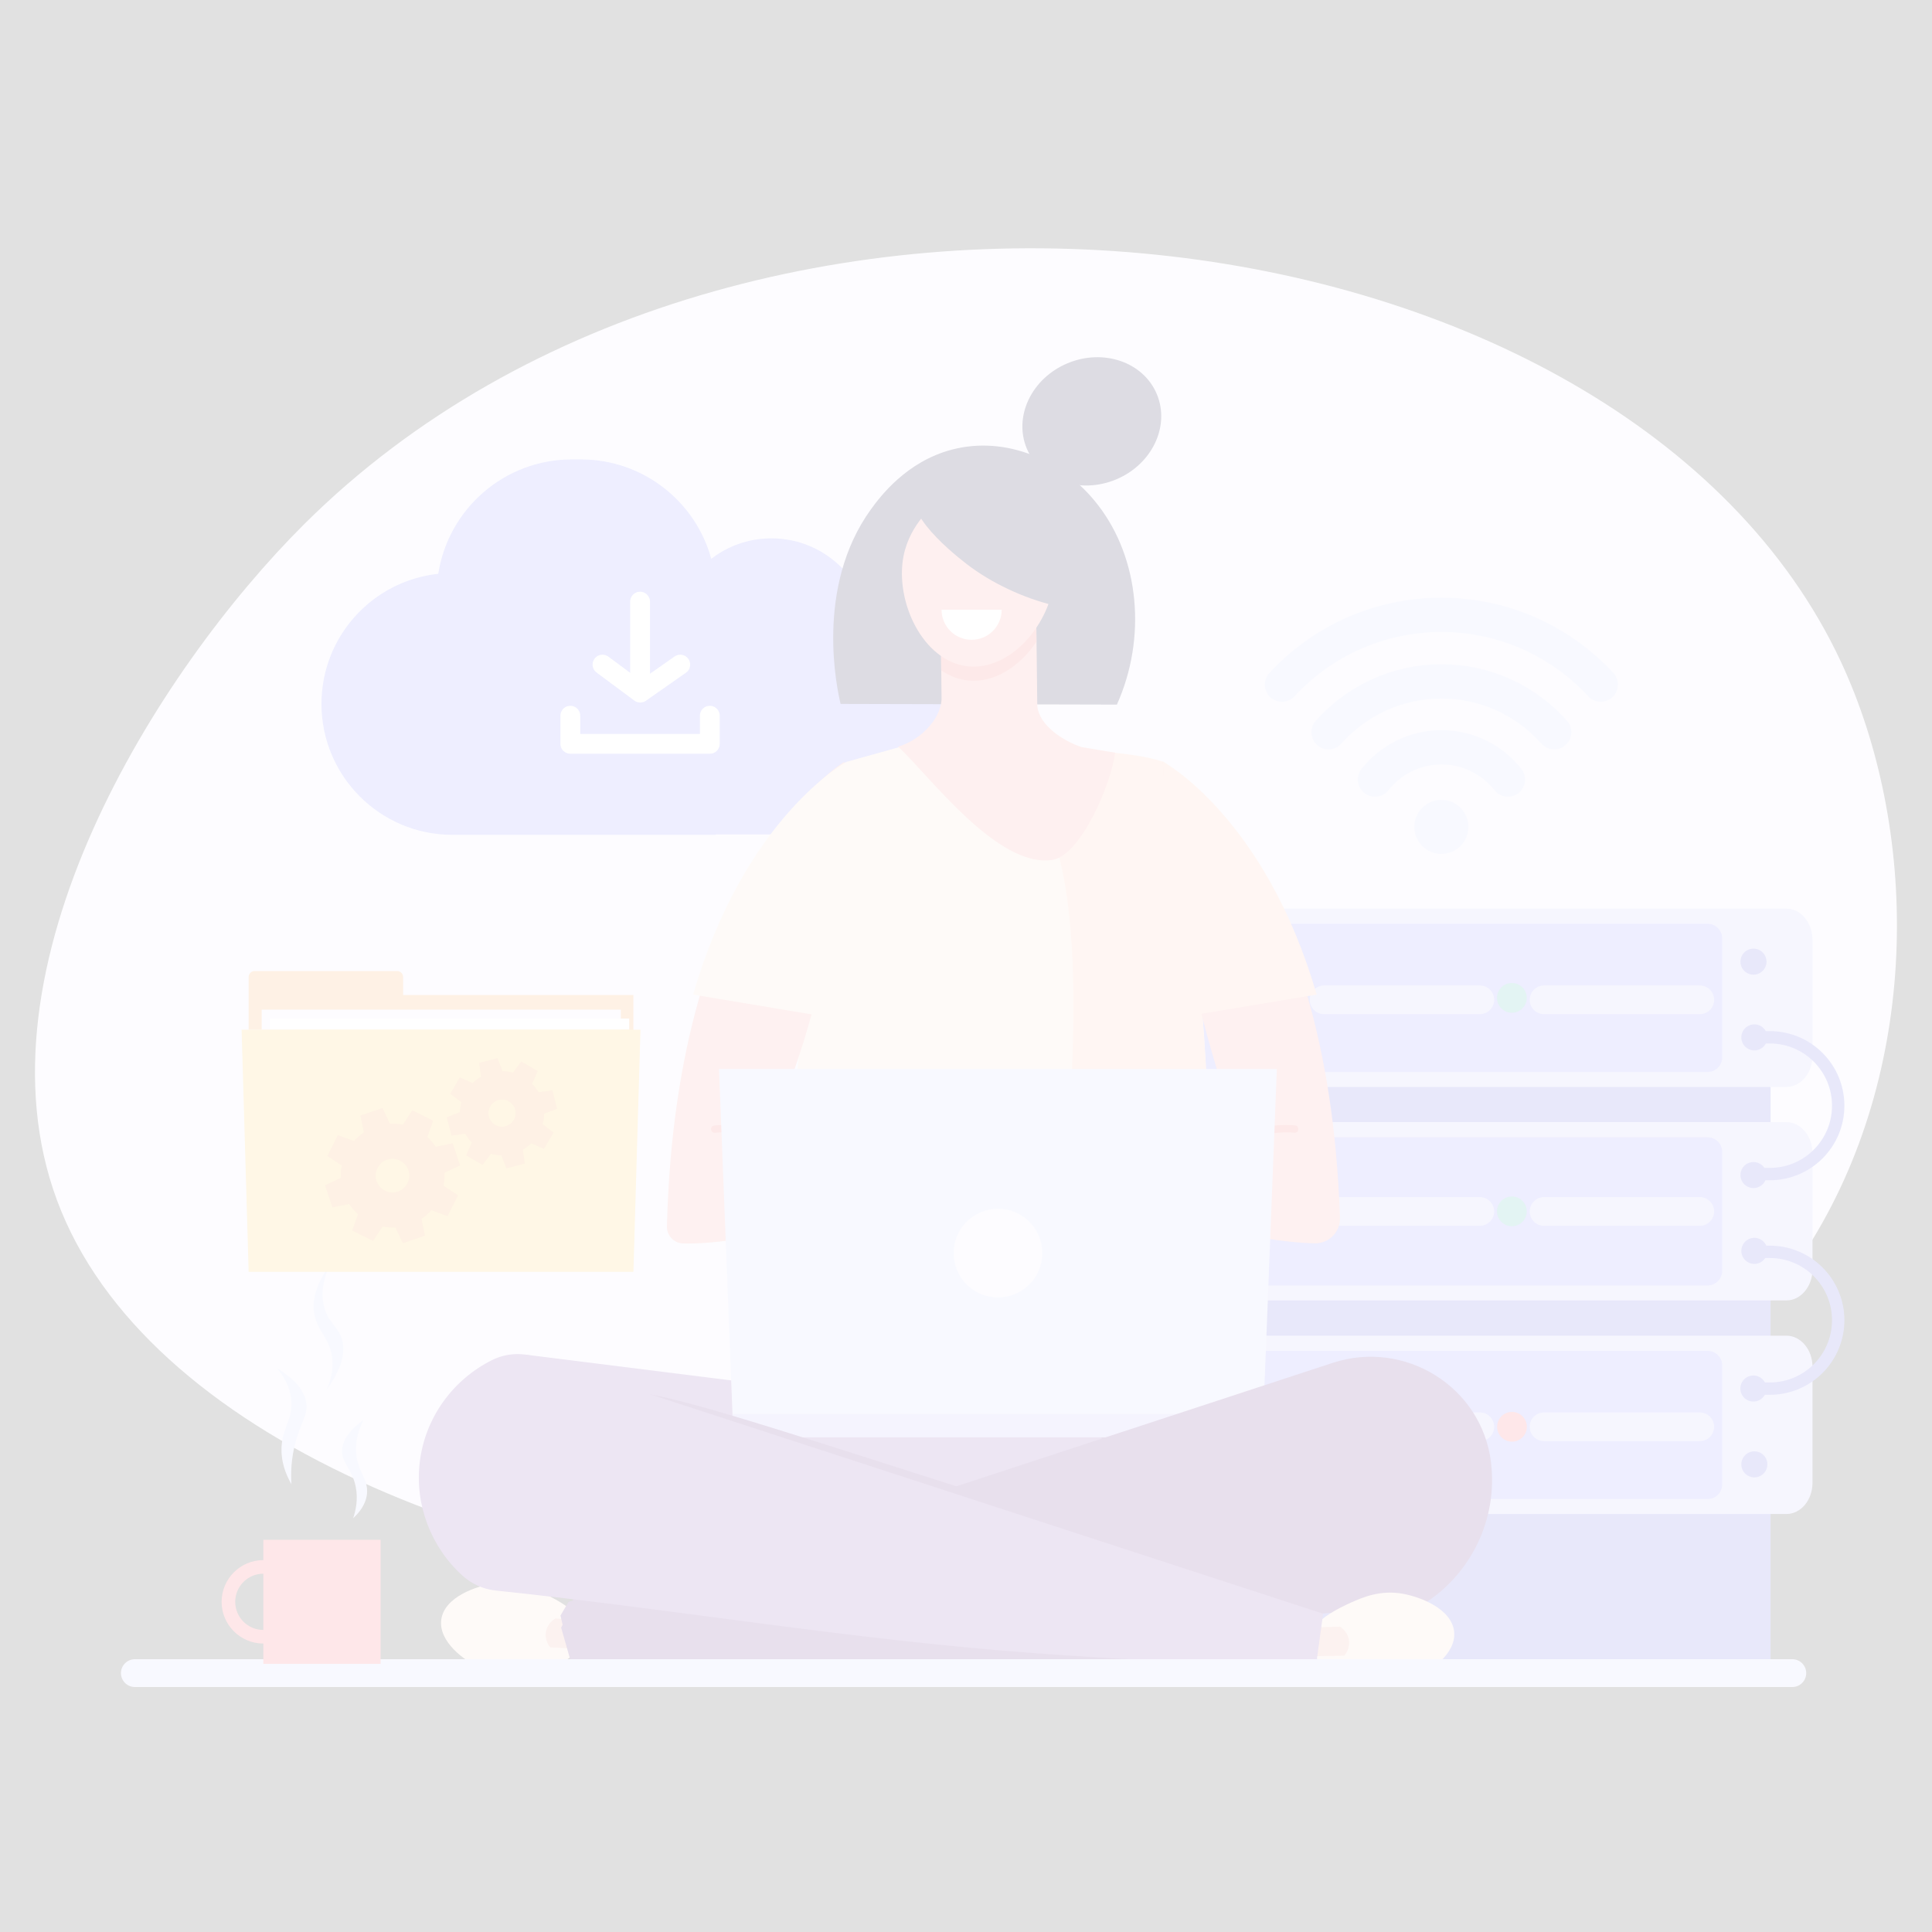 <?xml version="1.0" encoding="utf-8"?>
<!-- Generator: Adobe Illustrator 26.5.2, SVG Export Plug-In . SVG Version: 6.00 Build 0)  -->
<svg version="1.1" id="_x2014_ÎÓÈ_x5F_1" xmlns="http://www.w3.org/2000/svg" xmlns:xlink="http://www.w3.org/1999/xlink"
	 x="0px" y="0px" viewBox="0 0 2000 2000" style="enable-background:new 0 0 2000 2000;" xml:space="preserve">
<rect x="0" y="0" width="2000" height="2000" fill="#333333" stroke="none"/>
<style type="text/css">
	.st0{fill:#EFEEFE;}
	.st1{fill:#6868E0;}
	.st2{fill:#C5C2F9;}
	.st3{fill:#8A8AFF;}
	.st4{fill:none;stroke:#C5C2F9;stroke-width:29.744;stroke-linecap:round;stroke-linejoin:round;stroke-miterlimit:10;}
	.st5{fill:none;stroke:#6868E0;stroke-width:12.827;stroke-miterlimit:10;}
	.st6{fill:#45B4AD;}
	.st7{fill:#F95F6A;}
	.st8{fill:none;stroke:#FFFFFF;stroke-width:20.529;stroke-linecap:round;stroke-linejoin:round;stroke-miterlimit:10;}
	.st9{fill:#F9E0D2;}
	.st10{fill:#FFC5AE;}
	.st11{fill:#F6A19E;}
	.st12{fill:#F26D6D;}
	.st13{fill:#FB9C98;}
	.st14{fill:#191245;}
	.st15{fill:#653087;}
	.st16{fill:#8754AF;}
	.st17{fill:#D3D5FC;}
	.st18{fill:#BBB4F8;}
	.st19{fill:#EDA79B;}
	.st20{fill:#FFFFFF;}
	.st21{fill:none;stroke:#D3D5FC;stroke-width:28.802;stroke-linecap:round;stroke-miterlimit:10;}
	.st22{fill:#F89F4F;}
	.st23{fill:#FDC854;}
	.st24{fill:none;stroke:#D3D5FC;stroke-width:35.533;stroke-linecap:round;stroke-linejoin:round;stroke-miterlimit:10;}
	.st25{opacity:0.85;fill:#FFFFFF;enable-background:new    ;}
</style>
<g>
	<path class="st0" d="M1905.7,685c79.6,170.6,84.2,413-29.8,598.9C1536.1,1838.2,240.3,1730.8,59,1242.5
		c-89.5-241.2,103-547.7,256-700C771.7,88.1,1682.2,206.1,1905.7,685z"/>
	<g>
		<rect x="1145" y="1015.9" class="st1" width="687.9" height="707.2"/>
		<path class="st2" d="M1849.3,1382.7h-714.4c-14.9,0-27,14.5-27,32.2v120.2c0,17.8,12.1,32.2,27,32.2h714.4c14.9,0,27-14.5,27-32.2
			v-120.2C1876.3,1397.2,1864.2,1382.7,1849.3,1382.7z"/>
		<path class="st3" d="M1767.6,1551.8h-631.4c-8.4,0-15.2-6.8-15.2-15.2v-123c0-8.4,6.8-15.2,15.2-15.2h631.4
			c8.4,0,15.2,6.8,15.2,15.2v123C1782.8,1545,1776,1551.8,1767.6,1551.8z"/>
		<ellipse class="st1" cx="1816.1" cy="1515.9" rx="13.5" ry="13.5"/>
		<ellipse class="st1" cx="1815.1" cy="1437.4" rx="13.5" ry="13.5"/>
		<path class="st2" d="M1849.3,940.6h-714.4c-14.9,0-27,14.5-27,32.2V1093c0,17.8,12.1,32.2,27,32.2h714.4c14.9,0,27-14.5,27-32.2
			V972.9C1876.3,955.1,1864.2,940.6,1849.3,940.6z"/>
		<path class="st3" d="M1767.6,1109.7h-631.4c-8.4,0-15.2-6.8-15.2-15.2v-123c0-8.4,6.8-15.2,15.2-15.2h631.4
			c8.4,0,15.2,6.8,15.2,15.2v123C1782.8,1102.9,1776,1109.7,1767.6,1109.7z"/>
		<line class="st4" x1="1145" y1="1035" x2="1306.1" y2="1035"/>
		<line class="st4" x1="1370.7" y1="1035" x2="1531.9" y2="1035"/>
		<line class="st4" x1="1598.4" y1="1035" x2="1759.6" y2="1035"/>
		<ellipse class="st1" cx="1816.1" cy="1073.9" rx="13.5" ry="13.5"/>
		<circle class="st1" cx="1815.2" cy="995.5" r="13.5"/>
		<path class="st2" d="M1849.3,1161.6h-714.4c-14.9,0-27,14.5-27,32.2V1314c0,17.8,12.1,32.2,27,32.2h714.4c14.9,0,27-14.5,27-32.2
			v-120.2C1876.3,1176.1,1864.2,1161.6,1849.3,1161.6z"/>
		<path class="st3" d="M1767.6,1330.7h-631.4c-8.4,0-15.2-6.8-15.2-15.2v-123c0-8.4,6.8-15.2,15.2-15.2h631.4
			c8.4,0,15.2,6.8,15.2,15.2v123C1782.8,1323.9,1776,1330.7,1767.6,1330.7z"/>
		<ellipse class="st1" cx="1816.1" cy="1294.9" rx="13.5" ry="13.5"/>
		<circle class="st1" cx="1815.2" cy="1216.4" r="13.5"/>
		<path class="st5" d="M1815.2,1073.8h16.9c39.1,0,70.8,31.7,70.8,70.8l0,0c0,39.1-31.7,70.8-70.8,70.8h-16.9"/>
		<path class="st5" d="M1815.2,1295.9h16.9c39.1,0,70.8,31.7,70.8,70.8l0,0c0,39.1-31.7,70.8-70.8,70.8h-16.9"/>
		<ellipse class="st6" cx="1338.3" cy="1476.9" rx="15.4" ry="15.4"/>
		<circle class="st6" cx="1338.3" cy="1254" r="15.4"/>
		<circle class="st6" cx="1338.3" cy="1033" r="15.4"/>
		<ellipse class="st7" cx="1565.2" cy="1477" rx="15.4" ry="15.4"/>
		<circle class="st6" cx="1565.1" cy="1254" r="15.4"/>
		<circle class="st6" cx="1565.1" cy="1033" r="15.4"/>
		<line class="st4" x1="1145" y1="1254.1" x2="1306.1" y2="1254.1"/>
		<line class="st4" x1="1370.7" y1="1254.1" x2="1531.9" y2="1254.1"/>
		<line class="st4" x1="1598.4" y1="1254.1" x2="1759.6" y2="1254.1"/>
		<line class="st4" x1="1145" y1="1477" x2="1306.1" y2="1477"/>
		<line class="st4" x1="1370.7" y1="1477" x2="1531.9" y2="1477"/>
		<line class="st4" x1="1598.4" y1="1477" x2="1759.6" y2="1477"/>
	</g>
	<path class="st3" d="M900.8,659.7v-0.2c0-56.5-45.8-102.2-102.2-102.2l0,0c-23.5,0-45.1,7.9-62.3,21.2
		c-16.2-59.3-70.5-102.9-135-102.9H592c-70,0-127.9,51.3-138.3,118.4c-68,7.3-120.9,64.8-120.9,134.7l0,0
		c0,74.8,60.7,135.5,135.5,135.5h272.6v-0.4h149.8c56.5,0,102.2-45.8,102.2-102.2l0,0C992.8,708.4,952.5,664.8,900.8,659.7z"/>
	<polyline class="st8" points="734.8,740.9 734.8,770 590.4,770 590.4,740.9 	"/>
	<polyline class="st8" points="623.7,688 662.8,717 704.2,688 	"/>
	<line class="st8" x1="662.6" y1="714.6" x2="662.6" y2="622.8"/>
	<g>
		<path class="st9" d="M1245.2,1353.7c8.7-111.3,9.1-241.6-9-385.6c-6.7-53.1-15.3-103.3-25.2-150.5c-1.4-6.5-6.1-11.8-12.4-13.9
			c-57.4-19-114.7-37.9-172.1-56.9l-150,41.8c-18.9,81.4-35.7,173.8-46.8,275.9c-10.6,97.9-14.1,188.2-13.4,269
			c51.3,14.1,114.3,26.9,186.9,32.3C1099.2,1372.9,1181.9,1364.8,1245.2,1353.7z"/>
		<path class="st10" d="M1245.2,1353.7c8.7-111.3,9.1-241.6-9-385.6c-6.8-53.7-15.5-104.5-25.5-152.2c-1.1-5.4-0.9-25.5-6.1-27.2
			c-36.1-11.9-76.5-8.2-112.6-20.2c-23.1,17.6-31.2,41.7-12.5,74.6c55.1,96.7,26,373.8,4.7,525.3
			C1146.1,1367.8,1200.5,1361.5,1245.2,1353.7z"/>
		<path class="st11" d="M1203.7,788.5c0,0,171.5,102.5,183.4,472.2c0.5,14.7-11.5,26.7-26.2,26.4c-32.1-0.7-97.6-8.9-220.5-47.7
			l5.5-38.6l137.6-22.2c-15.8-43.4-30.8-91.6-43.6-144.5C1217.9,943.1,1207.7,859.8,1203.7,788.5z"/>
		<path class="st11" d="M874.1,788.6c0,0-174.2,104.1-183.7,481c-0.2,9.4,7.2,17.3,16.6,17.6c27.5,0.9,93.2-4.4,230.3-47.6
			l-5.5-38.6l-137.6-22.2c17.5-39.7,34.8-86.1,48.7-138.9C868.6,942.9,874.8,856.1,874.1,788.6z"/>
		<path class="st9" d="M860.8,1053.5c1.6-6.4,3.3-12.8,4.8-19.4c22.1-91.1,7-174.3,11-245.7c0,0-105.7,57-159.1,241.2L860.8,1053.5z
			"/>
		<path class="st10" d="M1219.7,1053.5c-1.6-6.4-3.3-12.8-4.8-19.4c-22.1-91.1-7-174.3-11-245.7c0,0,105.7,57,159.1,241.2
			L1219.7,1053.5z"/>
		<path class="st12" d="M1339.9,1172.6c-21.9-2.1-53.1,5.9-53.4,6s-0.6,0.1-1,0.1c-0.8,0-1.5-0.3-2.1-0.7c-0.5-1.4-1-2.8-1.5-4.2
			c0.4-1.2,1.3-2.2,2.7-2.6c1.3-0.3,32.8-8.5,56-6.2c2.1,0.2,3.6,2,3.4,4.1C1343.8,1171.3,1342,1172.8,1339.9,1172.6z"/>
		<path class="st12" d="M739.4,1165.1c23.3-2.2,54.7,5.9,56,6.2c0.6,0.2,1.2,0.5,1.7,0.9c-0.9,2.2-1.9,4.3-2.8,6.5
			c-0.2,0-0.5,0-0.7-0.1c-0.3-0.1-31.5-8.1-53.4-6c-2.1,0.2-3.9-1.3-4.1-3.4C735.8,1167.1,737.3,1165.3,739.4,1165.1z"/>
		<ellipse class="st13" cx="940.1" cy="588.2" rx="25.5" ry="25.5"/>
		<ellipse class="st12" cx="935.7" cy="588.2" rx="10" ry="14.3"/>
		<path class="st14" d="M985.2,465.5c-47.1,12.4-74.2,48.8-83.5,61.6c-58.8,81.1-34.9,187.6-31.5,201.6c95.3,0.2,190.7,0.4,286,0.7
			c31-69.1,23.3-150.9-19.2-206.1C1100.8,475.9,1041.1,450.7,985.2,465.5z"/>
		
			<ellipse transform="matrix(0.922 -0.386 0.386 0.922 -80.846 470.222)" class="st14" cx="1130.8" cy="436.5" rx="73" ry="65.2"/>
		<path class="st13" d="M974.7,724.2l-1-99.5l98.8-4.8l1.3,111.1c2.2,20.1,26.7,36,45.9,42.4l34.7,5.8c-3.6,30.7-35,106.4-65.1,111
			c-56.9,8.6-127.5-87.6-159.6-117.3l0,0C950.8,767,973.3,746.2,974.7,724.2z"/>
		<path class="st12" d="M1072.9,664.4l-0.5-44.4l-98.8,4.8l0.7,69.1c8.1,5.6,17.3,9.4,27.3,10.5
			C1029.4,707.5,1055.9,689.7,1072.9,664.4z"/>
		<path class="st13" d="M972.7,518.2c-3.6,2.6-30.6,22.7-37.4,57.6c-9,46.3,19.6,108.6,66.3,113.9c44.8,5,86.3-44.5,89.8-91.5
			c3.2-41.7-22.8-90.2-60.9-97.4C1003.7,495.8,980,512.9,972.7,518.2z"/>
		<ellipse class="st13" cx="1088.3" cy="588.2" rx="25.5" ry="25.5"/>
		<ellipse class="st12" cx="1097.7" cy="588.2" rx="10" ry="14.3"/>
		<path class="st14" d="M947,508.6c-10.9,27.6,52.1,74.2,58.4,78.8c53.8,39.1,136.8,58.8,157.4,30.5c15.2-20.8-5.2-64.8-28.8-89.7
			C1076.8,467.4,960,476.1,947,508.6z"/>
		<path class="st11" d="M900.3,1196.8c2.5,6.3,21.8,52.6,60.9,58.9c4.8,0.8,31.9,5.2,42.6-10.3c3.8-5.5,4.4-11.9,4.2-16.4
			c-6.1,0.1-14.8,0-25.2-1c-11.8-1.1-18.5-1.8-25.7-4.3c-6.2-2.2-17.9-7.7-28.9-22.6C918.9,1199.6,909.6,1198.2,900.3,1196.8z"/>
		<circle class="st11" cx="911.6" cy="1196.8" r="11.2"/>
		<path class="st11" d="M1193.8,1197.2c0,0,3.6,42.6-69.9,58.9s-42.8-23.2-42.8-23.2s16.1,2.7,80.7-31.5L1193.8,1197.2z"/>
		<circle class="st11" cx="1168.4" cy="1197.4" r="11.2"/>
		<path class="st11" d="M1084.8,1258.9c0,0-24-6.7-12.8-20.4c11.3-13.8,43.1-7.4,43.1-7.4l8.4,12.1l-5.1,7.8L1084.8,1258.9z"/>
		<rect x="593.1" y="1615" class="st15" width="728.7" height="106.5"/>
		<polygon class="st16" points="839.9,1505.4 534.4,1505.4 543.7,1402.3 839.9,1439.4 		"/>
		<path class="st15" d="M1387,1605.8c-46-85-105.9-192.3-152-277.3l-156.1,10c-0.2-2.8-0.3-5.7-0.5-8.5
			c-44.7,0.1-89.4,0.6-134.1,1.3c-41.8,0.7-83.6,1.6-125.4,2.9c-20.2,30.2-41.1,66.5-59.8,109c-37.1,84-52,161.2-58,219.3v0.3
			c-1.4,22.5,13.4,41.7,32.2,41.7c204.7-17,409.5-34.1,614.2-51.1C1360.6,1637.5,1373.8,1621.6,1387,1605.8z"/>
		<path class="st16" d="M1223.3,1617.4c-6.3-46-39.3-85.4-85.6-103.5c5.5-32.4,2.3-57.2-1.9-74.5c-7-28.4-19.3-45.3-12.8-67.2
			c4.4-14.9,15.3-25,24.2-31.4l-36.1-2.4c-0.2-2.8-0.3-5.7-0.6-8.5c-66,4.9-229.7-2.3-295.6,2.6c0,0-110.3,184.9-120.3,329.8
			c0,0.1,0,0.2,0,0.3c-1.5,22.5,14.9,41.7,35.6,41.7h472.2C1208.9,1694.5,1229.3,1661,1223.3,1617.4z"/>
		<path class="st9" d="M554.4,1729.8c20.9-3.6,31.3-10.8,34.6-13.3c7.6-5.6,17.5-13,18.5-23.3c2-21-34.1-38.6-42.7-42.8
			c-11.5-5.6-29.4-14.3-52.6-11.3c-18.1,2.4-52.1,13.6-55.4,37.5c-3.1,22.9,24.1,42.5,39.5,49.7
			C517.5,1736.1,537.8,1732.7,554.4,1729.8z"/>
		<g>
			<g>
				<g>
					<g>
						<polygon class="st17" points="1306.9,1487.7 759.2,1487.7 744.3,1106.6 1321.8,1106.6 						"/>
					</g>
					<ellipse class="st0" cx="1033.1" cy="1297.2" rx="45.9" ry="45.9"/>
				</g>
			</g>
			<rect x="758.3" y="1463.7" class="st18" width="548.6" height="24.1"/>
		</g>
		<path class="st19" d="M621.3,1678.4c-15.5-1-30.9-2-46.4-3c-1,0.6-8,4.7-9.7,13.5c-1.7,9.1,3.6,15.6,4.3,16.5
			c15.1,0.8,30.2,1.5,45.3,2.3C616.9,1698,619.1,1688.2,621.3,1678.4z"/>
		<path class="st15" d="M588.6,1670.3c-3,5.7-4.7,8.9-7.7,14.6c4.2,14.9,6.2,21.8,10.4,36.6c0,0,457-25.1,879.2-59.1
			c49.5-29.4,78.2-84.8,73.6-142.2c-0.2-2.1-0.4-4.2-0.6-6.3c-9.5-78.5-89.4-127.5-163.8-103.1
			C1116,1497.3,852.3,1583.8,588.6,1670.3z"/>
		<path class="st9" d="M1405.9,1738.9c-20.8-4.3-30.9-11.9-34.2-14.5c-7.4-5.9-17-13.6-17.6-24c-1.2-21,35.4-37.3,44.2-41.3
			c11.7-5.2,29.8-13.3,53-9.4c18,3,51.6,15.4,54,39.5c2.3,23-25.6,41.6-41.2,48.3C1442.5,1746.6,1422.4,1742.4,1405.9,1738.9z"/>
		<path class="st19" d="M1340.8,1685.2c15.5-0.4,31-0.9,46.4-1.3c1,0.6,7.8,4.9,9.2,13.8c1.4,9.1-4.1,15.5-4.8,16.3
			c-15.1,0.2-30.2,0.4-45.3,0.7C1344.5,1704.9,1342.7,1695,1340.8,1685.2z"/>
		<path class="st15" d="M1112.3,1692.4c-95.7-11.6-212.7-35.7-339.6-85.2c-61.4,17-122.8,34-184.1,51c-3.2,5.5-5.1,8.7-8.4,14.2
			c3.5,15,7,30.1,10.5,45.1c0,0,230.4-6,515.7-14.5C1108.5,1699.4,1110.5,1695.9,1112.3,1692.4z"/>
		<path class="st15" d="M1361.1,1681c0.4-5.4,0.5-10.6,0.4-15.6c-49.1-18.1-110-40-181.4-64.5c-63.2-21.7-124.2-41.2-243.6-79.4
			c-188.5-60.3-282.9-90.1-291.6-76.8c-9.1,14,9.6,55.1,151.5,182.8c176.4,31.3,368.2,65.1,556.8,98.1
			C1357.1,1712.4,1360,1697.5,1361.1,1681z"/>
		<path class="st16" d="M1369.7,1670.5L555.4,1405c-15-5.1-31.5-4.2-45.7,2.8c-40.9,20.2-69.8,60-75.2,106.1
			c-5.2,44,11.7,87.6,44.1,117.1c9.6,8.7,21.6,14.1,34.4,15.5c191.1,20.1,364.5,50.4,556,64.7c168.2,12.6,293.4,12.4,293.4,12.4
			L1369.7,1670.5z"/>
		<path class="st20" d="M1036.9,631.2c0,17.2-13.9,31.1-31.1,31.1c-17.2,0-31.1-13.9-31.1-31.1"/>
	</g>
	<line class="st21" x1="139.6" y1="1732" x2="1855.4" y2="1732"/>
	<g>
		<path class="st17" d="M338.2,1438.5c3.5-7.7,7.1-19.1,5.7-32.2c-2.2-20.3-14.7-27.8-18.3-44.8c-2.4-11.3-1.2-27.9,15.1-51.1
			c-5,11.9-10.1,29.5-3.8,46.7c5,13.5,13.4,17,17,29C357.1,1396.3,356.8,1412.8,338.2,1438.5z"/>
		<path class="st17" d="M287.1,1416.6c10.4,12.9,14.2,24.8,14.6,35.1c0.7,18.4-9.5,27.1-10.3,47c-0.5,14.1,4,26.9,10.3,37.8
			c-0.7-10.7-0.5-26.2,4.3-43.8c5.4-20,12.6-27.3,11.1-39.9C316,1443.4,309.9,1430.5,287.1,1416.6z"/>
		<path class="st17" d="M379.9,1546.5c1.5-14.3-8.2-21.7-10.8-38.5c-1.3-8.3-1.2-21,7.1-38c-18.2,13.3-22,24.3-22.1,31.8
			c-0.2,13.1,10.5,19.2,14.1,37.1c2.7,13.3,0,25-2.6,32.7C371.2,1566.5,378.7,1557.9,379.9,1546.5z"/>
		<g>
			<path class="st7" d="M272.6,1701.4c-23.8,0-43.2-19.4-43.2-43.2c0-23.8,19.4-43.2,43.2-43.2s43.2,19.4,43.2,43.2
				C315.8,1682,296.4,1701.4,272.6,1701.4z M272.6,1629.1c-16,0-29.1,13-29.1,29.1c0,16,13,29.1,29.1,29.1c16,0,29.1-13,29.1-29.1
				C301.7,1642.2,288.7,1629.1,272.6,1629.1z"/>
		</g>
		<g>
			<rect x="272.6" y="1594" class="st7" width="121.4" height="128.4"/>
		</g>
	</g>
	<g>
		<rect x="304.4" y="1030" class="st22" width="351.3" height="40.5"/>
		<path class="st22" d="M417.4,1065.9h-160v-54.5c0-3.4,2.8-6.2,6.2-6.2h147.5c3.4,0,6.2,2.8,6.2,6.2L417.4,1065.9L417.4,1065.9z"/>
		<rect x="270.9" y="1045.2" class="st0" width="371.8" height="20.7"/>
		<rect x="279.6" y="1054.4" class="st20" width="371.8" height="11.5"/>
		<polygon class="st23" points="655.7,1316.6 257.4,1316.6 250.1,1065.9 663,1065.9 		"/>
	</g>
	<g>
		<path class="st22" d="M459.1,1227.5c0.9-4.5,1.2-9,1-13.5l16.2-7.6l-7.7-22.9l-17.5,3.7c-2.5-3.7-5.4-7.1-8.8-10.2l6.1-16.8
			l-21.6-10.8l-9.8,14.9c-4.5-0.9-9-1.2-13.4-1l-7.6-16.2l-22.9,7.7l3.6,17.5c-3.7,2.5-7.2,5.5-10.2,8.9l-16.8-6.1l-10.8,21.6
			l14.9,9.8c-0.9,4.3-1.2,8.6-1,12.9l-16.3,7.6l7.7,22.9l17.3-3.6c2.5,3.9,5.6,7.5,9.2,10.7l-6.1,16.8l21.6,10.8l9.8-14.9
			c4.5,0.9,9,1.2,13.4,1l7.6,16.2l22.9-7.7l-3.6-17.5c3.7-2.5,7.2-5.4,10.2-8.9l16.8,6.1l10.8-21.6L459.1,1227.5z M420.4,1227.2
			c-5.6,7.8-16.5,9.6-24.3,3.9c-7.8-5.6-9.6-16.5-3.9-24.3c5.6-7.8,16.5-9.6,24.3-3.9C424.3,1208.5,426.1,1219.4,420.4,1227.2z"/>
		<path class="st22" d="M561.7,1163.7c1-3.6,1.5-7.2,1.5-10.8l13.5-5.2l-4.9-19l-14.4,2c-1.8-3.1-4-6.1-6.6-8.7l5.8-13.2l-16.9-9.9
			l-8.7,11.5c-3.6-1-7.2-1.5-10.8-1.5l-5.2-13.5l-19,4.9l2,14.3c-3.2,1.8-6.1,4-8.8,6.6l-13.2-5.8l-9.9,16.9l11.5,8.7
			c-0.9,3.4-1.4,6.9-1.5,10.3l-13.6,5.3l4.9,19l14.2-2c1.8,3.3,4.1,6.4,6.8,9.2l-5.8,13.2l16.9,9.9l8.7-11.5c3.6,1,7.2,1.5,10.8,1.5
			l5.2,13.5l19-4.9l-2-14.4c3.1-1.8,6.1-4,8.7-6.6l13.2,5.8l9.9-16.9L561.7,1163.7z M530.5,1161.3c-5,6-13.8,6.8-19.8,1.8
			s-6.8-13.8-1.8-19.8s13.8-6.8,19.8-1.8C534.7,1146.4,535.5,1155.3,530.5,1161.3z"/>
	</g>
	<g>
		<g>
			<path class="st24" d="M1561,807c-16-20.3-40.9-33.4-68.8-33.4s-52.8,13.1-68.8,33.4"/>
			<path class="st24" d="M1608.9,758c-28.6-32.3-70.3-52.6-116.8-52.6s-88.2,20.4-116.8,52.6"/>
			<path class="st24" d="M1657.1,708.7c-41.1-44.4-99.8-72.2-165-72.2s-124,27.8-165,72.2"/>
		</g>
	</g>
	<circle class="st17" cx="1492.1" cy="856" r="28"/>
</g>
<polygon class="st25" points="2009.4,2007.7 -9.4,2007.3 -9.4,-7.7 2009.4,-7.7 "/>
</svg>
